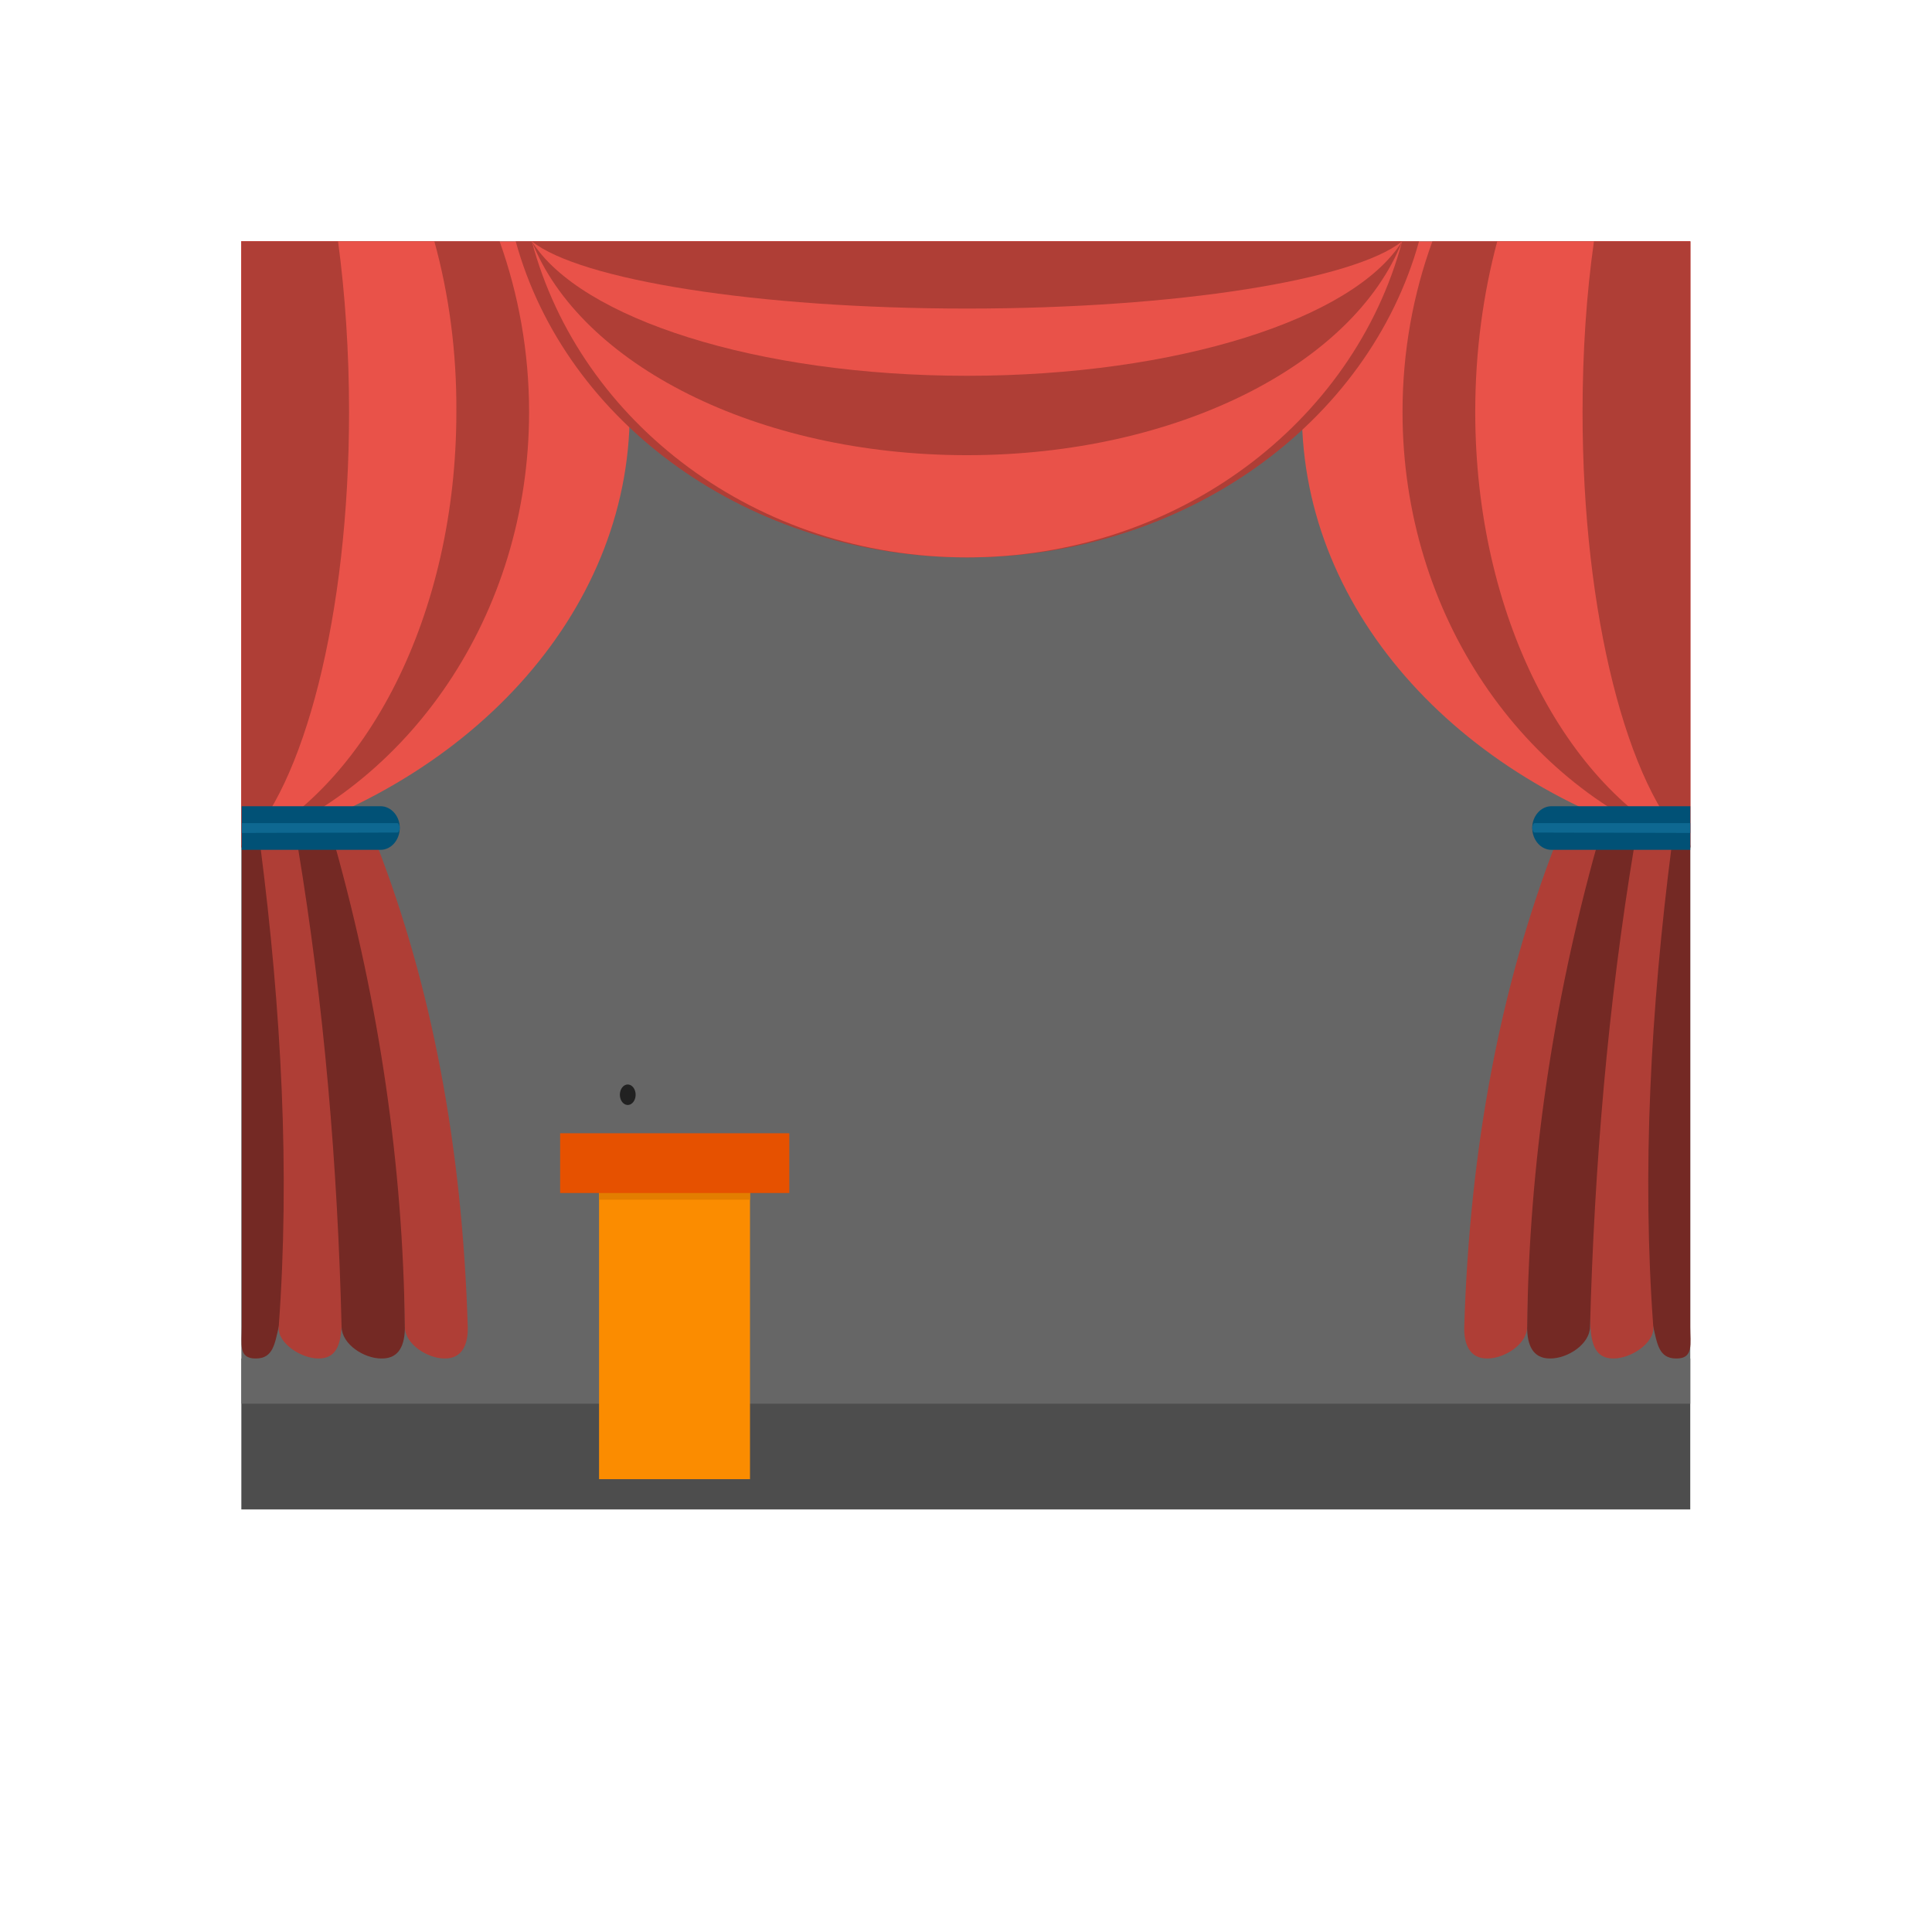 <?xml version="1.0" standalone="no"?><!DOCTYPE svg PUBLIC "-//W3C//DTD SVG 1.1//EN" "http://www.w3.org/Graphics/SVG/1.1/DTD/svg11.dtd"><svg t="1569483406152" class="icon" viewBox="0 0 1024 1024" version="1.1" xmlns="http://www.w3.org/2000/svg" p-id="6576" xmlns:xlink="http://www.w3.org/1999/xlink" width="200" height="200"><defs><style type="text/css"></style></defs><path d="M127.922 720.029H895.87V800.033H127.922z" fill="#4D4D4D" p-id="6577"></path><path d="M127.922 127.922H895.87v616.067H127.922z" fill="#666666" p-id="6578"></path><path d="M711.487 127.922H895.87v321.263c-119.38-31.668-205.842-123.13-205.842-230.843 0-31.876 7.5-62.503 21.459-90.42z" fill="#E95249" p-id="6579"></path><path d="M759.198 127.922H895.87v321.263c-88.545-31.668-152.506-123.13-152.506-230.843 0-31.876 5.625-62.503 15.834-90.42z" fill="#AF3E36" p-id="6580"></path><path d="M793.574 127.922H895.87v321.263c-66.253-31.668-113.963-123.13-113.963-230.843 0-31.876 4.167-62.503 11.667-90.42z" fill="#E95249" p-id="6581"></path><path d="M844.826 127.922H895.87v321.263c-33.126-31.668-57.086-123.13-57.086-230.843 0-31.876 2.083-62.503 6.042-90.42z" fill="#AF3E36" p-id="6582"></path><path d="M312.513 127.922H127.922v321.263c119.38-31.668 205.842-123.13 205.842-230.843 0-31.876-7.5-62.503-21.251-90.42z" fill="#E95249" p-id="6583"></path><path d="M264.802 127.922H127.922v321.263c88.545-31.668 152.506-123.13 152.506-230.843 0-31.876-5.625-62.503-15.626-90.42z" fill="#AF3E36" p-id="6584"></path><path d="M230.218 127.922H127.922v321.263c66.253-31.668 113.963-123.13 113.963-230.843 0.208-31.876-3.958-62.503-11.667-90.42z" fill="#E95249" p-id="6585"></path><path d="M179.174 127.922H127.922v321.263c33.126-31.668 57.086-123.13 57.086-230.843 0-31.876-2.083-62.503-5.834-90.42zM752.114 127.922c-26.668 96.046-123.755 167.507-239.385 167.507-115.838 0-212.925-71.253-239.385-167.507H752.114z" fill="#AF3E36" p-id="6586"></path><path d="M743.155 127.922c-25.626 96.046-119.172 167.507-230.634 167.507s-205.008-71.253-230.634-167.507h461.269z" fill="#E95249" p-id="6587"></path><path d="M743.155 127.922c-25.626 65.003-119.172 113.338-230.634 113.338s-205.008-48.335-230.634-113.338h461.269z" fill="#AF3E36" p-id="6588"></path><path d="M743.155 127.922C717.529 168.965 623.984 199.175 512.521 199.175S307.513 168.757 281.886 127.922h461.269z" fill="#E95249" p-id="6589"></path><path d="M743.155 127.922c-25.626 20.417-119.172 35.626-230.634 35.626s-205.008-15.209-230.634-35.626h461.269z" fill="#AF3E36" p-id="6590"></path><path d="M895.87 447.935h-9.792c-23.751 80.212-31.46 164.173-9.792 255.427 2.083 8.75 2.917 16.667 12.084 16.667h0.208c9.167 0 7.292-7.709 7.292-16.667V447.935z" fill="#742924" p-id="6591"></path><path d="M866.285 447.935h19.792c-11.25 87.504-15.834 173.132-9.792 255.427 0.625 8.542-11.875 16.667-21.043 16.667h-0.208c-9.167 0-11.459-7.292-12.084-16.667-5.834-92.087-9.375-187.716 23.334-255.427z" fill="#AF3E36" p-id="6592"></path><path d="M866.285 447.935h-19.792c-25.209 73.128-37.085 158.756-37.085 255.427 0 9.375 2.917 16.667 12.084 16.667h0.208c9.167 0 20.834-7.5 21.043-16.667 2.292-85.003 9.375-170.215 23.543-255.427z" fill="#742924" p-id="6593"></path><path d="M824.2 447.935h22.293c-23.543 84.378-36.043 169.382-37.085 255.427 0 8.959-11.875 16.667-21.043 16.667h-0.208c-9.167 0-12.292-7.5-12.084-16.667 2.917-95.837 19.376-180.632 48.127-255.427z" fill="#AF3E36" p-id="6594"></path><path d="M822.325 427.309H895.87v23.126h-73.545c-5.625 0-10.209-5.209-10.209-11.667 0-6.25 4.584-11.459 10.209-11.459z" fill="#015176" p-id="6595"></path><path d="M895.87 441.476v-5.209h-82.503c-0.833 0-1.25 2.083-1.25 2.5 0 0.625 0.417 2.5 1.25 2.5l82.503 0.208z" fill="#0E6891" p-id="6596"></path><path d="M128.13 447.935h9.792c23.751 80.212 31.46 164.173 9.792 255.427-2.083 8.75-2.917 16.667-12.084 16.667H135.422c-9.167 0-7.292-7.709-7.292-16.667V447.935z" fill="#742924" p-id="6597"></path><path d="M157.715 447.935h-19.792c11.25 87.504 15.834 173.132 9.792 255.427-0.625 8.542 11.875 16.667 21.043 16.667h0.208c9.167 0 11.459-7.292 12.084-16.667 5.834-92.087 9.584-187.716-23.334-255.427z" fill="#AF3E36" p-id="6598"></path><path d="M157.715 447.935h19.792c25.209 73.128 37.085 158.756 37.085 255.427 0 9.375-2.917 16.667-12.084 16.667H202.092c-9.167 0-20.834-7.5-21.043-16.667-2.083-85.003-9.167-170.215-23.334-255.427z" fill="#742924" p-id="6599"></path><path d="M199.8 447.935H177.507c23.543 84.378 36.043 169.382 37.085 255.427 0 8.959 11.875 16.667 21.043 16.667h0.208c9.167 0 12.292-7.5 12.084-16.667-2.917-95.837-19.167-180.632-48.127-255.427z" fill="#AF3E36" p-id="6600"></path><path d="M201.675 427.309H128.13v23.126h73.545c5.625 0 10.209-5.209 10.209-11.667 0-6.25-4.584-11.459-10.209-11.459z" fill="#015176" p-id="6601"></path><path d="M128.13 441.476v-5.209h82.503c0.833 0 1.25 2.083 1.25 2.5 0 0.625-0.417 2.5-1.25 2.5l-82.503 0.208z" fill="#0E6891" p-id="6602"></path><path d="M317.513 607.941h80.003v176.049h-80.003z" fill="#FB8C00" p-id="6603"></path><path d="M317.513 607.941h80.003v27.918h-80.003z" fill="#E37D00" p-id="6604"></path><path d="M296.887 600.649h121.463v31.668h-121.463z" fill="#E65100" p-id="6605"></path><path d="M328.555 580.232a5.417 4.167 90 1 0 8.334 0 5.417 4.167 90 1 0-8.334 0Z" fill="#212121" p-id="6606"></path></svg>